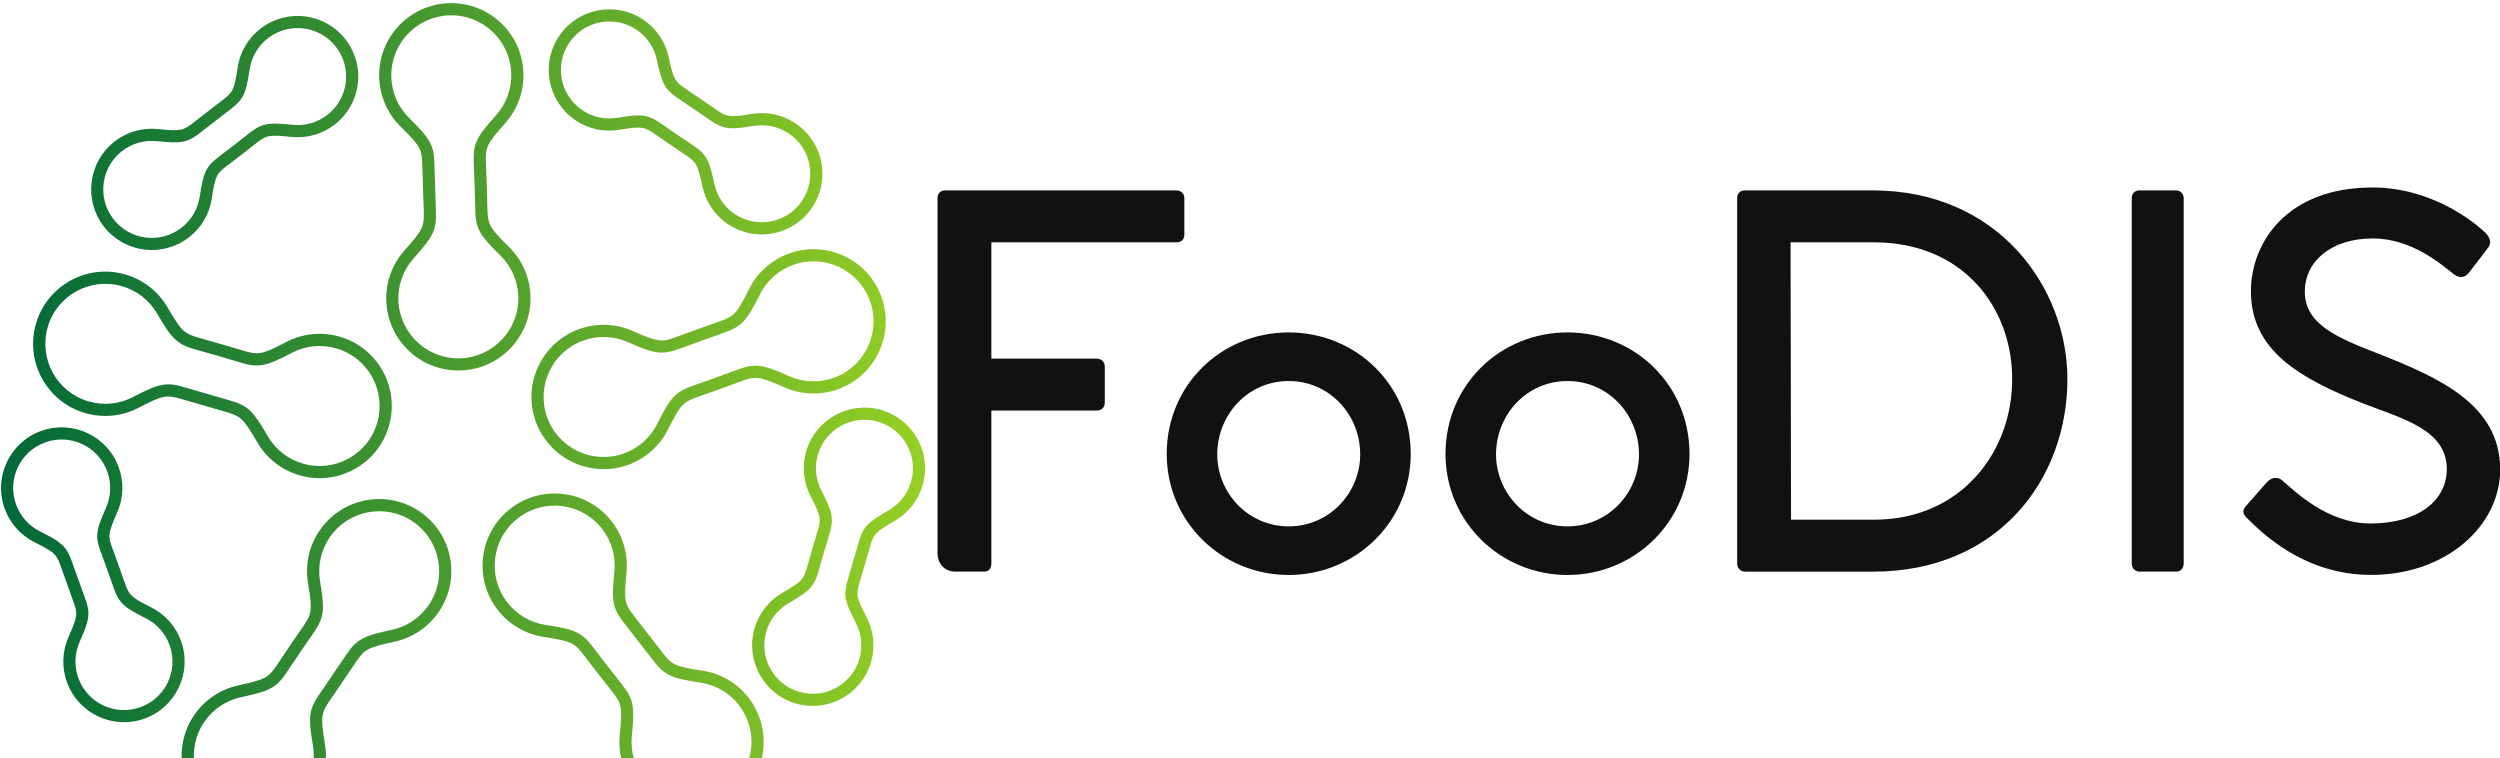 <svg id="hhdabdea" class="css-g5ufxp" preserveAspectRatio="xMidYMid meet" viewBox="0 0 320 97.072"><defs id="SvgjsDefs1022"><linearGradient id="SvgjsLinearGradient1027"><stop id="SvgjsStop1028" offset="0" stop-color="#006838"/><stop id="SvgjsStop1029" offset="1" stop-color="#96cf24"/></linearGradient></defs><g id="SvgjsG1023" fill="#111" featurekey="odWo6G-0"><g xmlns="http://www.w3.org/2000/svg"><path d="M12041 26652c-506,-152 -823,-219 -1172,-156 -377,68 -842,285 -1638,699 -517,269 -1086,441 -1676,499 -571,56 -1159,8 -1740,-161 -1225,-355 -2189,-1174 -2759,-2209 -570,-1036 -744,-2288 -389,-3513 355,-1225 1174,-2189 2209,-2759 1036,-570 2288,-744 3513,-389 580,168 1104,443 1556,796 467,365 856,815 1149,1319 448,772 725,1204 1003,1462 258,239 556,353 1056,494l405 114c721,203 1432,403 2153,626 584,180 929,270 1291,216 385,-57 855,-274 1689,-708 517,-269 1086,-441 1676,-499 571,-56 1159,-8 1740,161 1225,355 2189,1174 2759,2209 570,1036 744,2288 389,3513 -355,1225 -1174,2189 -2209,2759 -1036,570 -2288,744 -3513,389 -580,-168 -1104,-443 -1556,-796 -467,-365 -856,-815 -1149,-1319 -432,-744 -705,-1173 -975,-1435 -246,-239 -519,-356 -962,-486 -407,-120 -814,-236 -1222,-353 -543,-155 -1086,-311 -1629,-474zm31792 -19212c-456,-305 -725,-524 -939,-907 -199,-355 -322,-816 -492,-1610 -82,-384 -236,-752 -459,-1083 -214,-319 -491,-603 -828,-832 -709,-483 -1546,-633 -2327,-485 -773,147 -1491,586 -1973,1283 -8,13 -17,26 -26,38 -472,705 -618,1534 -472,2308 147,773 586,1491 1283,1973 13,8 26,17 38,26 332,222 691,372 1059,454 390,86 789,95 1175,31 799,-132 1272,-187 1669,-134 430,57 732,224 1178,533l287 199c503,349 999,693 1517,1033 511,335 804,551 1035,934 219,362 346,830 525,1666 82,384 236,752 459,1083 214,319 491,603 828,832l0 0c709,483 1546,633 2327,485 773,-147 1491,-586 1973,-1283 8,-13 17,-26 26,-38 472,-705 618,-1534 472,-2308 -146,-773 -586,-1491 -1283,-1973 -13,-8 -26,-17 -38,-26 -332,-222 -691,-372 -1059,-454 -390,-86 -789,-95 -1175,-31 -767,127 -1233,182 -1619,140 -423,-46 -721,-195 -1136,-476 -401,-271 -635,-432 -870,-593 -382,-262 -763,-524 -1153,-785zm-261 -1287c135,241 339,402 694,639 389,260 775,525 1161,790 342,235 684,470 864,592 307,207 518,316 787,346 306,33 717,-17 1408,-132 485,-80 985,-69 1471,38 469,103 926,296 1346,583l0 0c886,604 1444,1510 1629,2487 185,976 -2,2022 -606,2907 -604,886 -1510,1444 -2487,1629 -976,185 -2022,-2 -2907,-606 -421,-287 -769,-643 -1037,-1041 -278,-414 -471,-875 -574,-1354 -160,-750 -268,-1158 -429,-1426 -149,-247 -383,-416 -796,-687 -520,-341 -1023,-690 -1533,-1044l-287 -199c-342,-236 -563,-363 -839,-399 -308,-41 -723,9 -1439,128 -485,80 -985,69 -1471,-38 -469,-103 -926,-296 -1346,-583l0 0c-886,-604 -1444,-1510 -1629,-2487 -185,-976 2,-2022 605,-2907l0 0c604,-886 1510,-1444 2487,-1629 976,-185 2022,2 2907,606 421,287 769,643 1037,1041 278,414 471,875 574,1354 154,718 259,1124 409,1392zm11722 29737c149,-530 275,-853 570,-1173 275,-298 675,-557 1381,-966 7,-4 15,-8 23,-12 329,-194 623,-450 865,-758 238,-303 422,-655 536,-1045 240,-823 124,-1666 -258,-2363 -382,-697 -1029,-1248 -1852,-1488 -823,-240 -1666,-124 -2363,258 -697,382 -1248,1029 -1488,1852 -114,392 -148,788 -111,1171 38,395 154,778 335,1127 370,715 568,1147 641,1547 79,428 14,767 -141,1284l-100 334c-177,587 -351,1167 -514,1762 -161,589 -276,934 -568,1272 -276,319 -682,584 -1423,1014l-1 1 1 1c-339,196 -641,457 -887,770 -238,303 -422,655 -536,1045 -240,823 -124,1666 258,2363 382,697 1029,1248 1852,1488 823,240 1666,124 2363,-258 697,-382 1248,-1029 1488,-1852 114,-392 148,-788 111,-1171 -38,-395 -154,-778 -335,-1127 -356,-687 -553,-1113 -633,-1498 -87,-417 -37,-746 102,-1228 97,-338 197,-674 296,-1010 132,-445 264,-891 390,-1340zm1143 -645c-190,206 -281,449 -396,858 -127,452 -260,899 -392,1346 -99,335 -198,671 -295,1007 -102,355 -141,589 -85,855 62,297 238,673 561,1297 225,434 369,913 417,1411 47,478 5,972 -138,1461 -300,1030 -989,1840 -1861,2317 -871,477 -1923,622 -2952,322 -1030,-300 -1840,-989 -2317,-1861 -477,-871 -622,-1923 -322,-2952 143,-490 374,-930 669,-1307 308,-393 687,-719 1112,-965l1 1c662,-384 1017,-612 1222,-849 189,-219 277,-493 408,-970 164,-602 341,-1187 519,-1780l100 -334c120,-400 172,-650 122,-922 -55,-301 -232,-680 -568,-1329 -225,-435 -369,-913 -417,-1411 -47,-478 -5,-972 138,-1461 300,-1030 989,-1840 1861,-2317 871,-477 1923,-622 2952,-322 1030,300 1840,989 2317,1861 477,871 622,1923 322,2952 -143,490 -374,930 -669,1307 -301,383 -670,704 -1085,949 -9,6 -17,11 -27,17 -633,367 -986,592 -1196,820zm-24660 20338c550,-22 897,-2 1291,179 369,170 740,471 1345,1015 292,262 633,469 1007,606 362,132 754,199 1161,187 857,-26 1622,-397 2166,-975 544,-578 868,-1365 842,-2223l0 0c-26,-857 -397,-1622 -975,-2166 -578,-544 -1365,-868 -2223,-842l0 0c-408,12 -794,102 -1145,256 -364,159 -692,387 -968,667 -566,574 -917,896 -1274,1089 -383,208 -726,250 -1267,263l-349 8c-614,13 -1220,27 -1834,56 -609,29 -973,26 -1384,-147 -390,-164 -767,-468 -1405,-1041 -292,-262 -633,-469 -1007,-606 -362,-132 -754,-199 -1161,-187 -857,26 -1622,397 -2166,975 -544,578 -868,1365 -842,2223 26,857 397,1622 975,2166 578,544 1365,868 2223,842l0 0c408,-12 794,-102 1145,-256 364,-159 692,-387 968,-667 544,-551 888,-869 1230,-1065 371,-212 699,-267 1199,-284 222,-8 637,-19 1053,-30 465,-12 930,-25 1394,-43zm968 888c-255,-117 -515,-129 -939,-112 -472,19 -938,31 -1403,43 -284,8 -568,15 -1047,31 -371,13 -606,48 -840,182 -263,150 -565,433 -1059,934 -344,349 -755,633 -1213,833 -431,188 -903,300 -1399,320 -22,3 -45,3 -68,2 -1058,23 -2028,-380 -2744,-1054 -716,-674 -1177,-1617 -1219,-2675 -3,-22 -3,-45 -2,-68 -23,-1058 380,-2028 1054,-2744 681,-723 1638,-1187 2709,-1220l1 0c510,-15 999,68 1449,233 469,171 896,431 1261,759 570,512 897,779 1185,901 267,113 555,112 1049,88 626,-30 1236,-43 1853,-57l349 -8c416,-10 670,-38 913,-169 269,-146 575,-431 1087,-950 344,-349 755,-633 1213,-833 431,-188 903,-300 1399,-320 22,-3 45,-3 68,-2 1058,-23 2028,380 2744,1054 716,674 1177,1617 1219,2675 3,22 3,45 2,68 23,1058 -380,2028 -1054,2744 -681,724 -1638,1187 -2710,1220 -510,15 -999,-68 -1449,-233 -469,-171 -896,-431 -1261,-759 -545,-490 -868,-756 -1149,-884zm-26964 -17171c191,517 279,853 228,1286 -47,403 -219,848 -549,1591 -159,358 -251,747 -265,1147 -14,383 43,776 181,1160 290,807 878,1421 1596,1759 713,337 1554,403 2357,120 11,-5 23,-9 34,-12 799,-292 1406,-877 1742,-1590 337,-713 403,-1554 120,-2357 -5,-12 -9,-23 -13,-35 -138,-377 -340,-711 -590,-992 -265,-299 -583,-541 -934,-716 -722,-362 -1136,-595 -1428,-873 -316,-301 -463,-613 -642,-1124l-115 -329c-205,-587 -408,-1167 -620,-1727 -217,-572 -327,-920 -289,-1364 36,-419 208,-871 556,-1655 159,-358 251,-747 265,-1147 14,-377 -42,-764 -175,-1142 -5,-12 -9,-24 -13,-36 -292,-799 -877,-1406 -1590,-1742 -713,-337 -1554,-403 -2357,-120 -11,5 -23,9 -34,12 -799,292 -1406,877 -1742,1590 -337,713 -403,1554 -120,2357 5,12 9,23 13,35 138,377 340,711 590,992 265,299 583,541 934,716 691,346 1100,575 1391,840 316,287 470,583 640,1053 136,374 245,683 355,991 152,429 304,858 472,1311zm-544 1195c32,-276 -37,-526 -184,-925 -157,-425 -316,-873 -475,-1322 -125,-351 -249,-702 -353,-988 -126,-349 -233,-561 -433,-742 -224,-204 -588,-404 -1217,-720 -439,-220 -836,-522 -1167,-895 -320,-360 -577,-785 -748,-1264l0 0c-362,-1009 -280,-2069 144,-2967 424,-899 1191,-1636 2199,-1998l1 0c1008,-362 2069,-280 2967,144 899,424 1636,1191 1998,2199l0 1c172,480 244,971 226,1452 -18,497 -133,983 -332,1432 -311,700 -463,1093 -490,1408 -25,289 65,562 239,1023 227,601 426,1169 627,1745l115 329c138,393 243,626 443,816 224,213 590,416 1241,742 439,220 836,522 1167,895 320,360 577,785 748,1264l0 0c362,1009 280,2069 -144,2967 -424,899 -1191,1636 -2199,1998l0 0c-1009,362 -2069,280 -2967,-144 -899,-424 -1636,-1191 -1998,-2200 -172,-480 -244,-971 -226,-1452 18,-497 133,-983 332,-1432 298,-671 451,-1061 487,-1368zm7998 -30949c-433,341 -725,530 -1153,615 -395,79 -872,53 -1684,-31 -389,-40 -787,-7 -1171,102 -371,106 -727,282 -1049,530 -678,525 -1079,1275 -1180,2064 -100,788 100,1614 624,2292l0 0c525,678 1275,1079 2064,1180 788,100 1614,-100 2292,-624l0 0c320,-248 580,-549 776,-882 203,-345 335,-723 394,-1110 121,-797 215,-1263 389,-1626 188,-393 440,-629 871,-958l278 -211c481,-366 955,-727 1450,-1124 476,-382 773,-594 1209,-695 409,-95 893,-71 1747,17 389,40 787,7 1171,-102 371,-106 727,-282 1049,-530l0 0c678,-525 1079,-1275 1180,-2064 100,-788 -100,-1614 -624,-2292l0 0c-525,-678 -1275,-1079 -2064,-1180 -788,-100 -1614,100 -2292,624 -320,248 -580,549 -776,882 -203,346 -335,723 -394,1110 -116,766 -207,1225 -367,1581 -176,391 -410,629 -804,936 -241,188 -537,415 -834,643 -375,288 -750,576 -1102,853zm-1305 -149c274,-55 489,-198 823,-460 383,-302 747,-581 1110,-860 259,-199 517,-397 830,-641 293,-228 462,-395 572,-639 126,-279 204,-687 310,-1382 74,-486 238,-958 490,-1386 242,-412 567,-787 972,-1101 848,-656 1881,-906 2867,-781 972,124 1898,615 2553,1443 18,19 34,40 49,63 638,842 881,1862 757,2836 -124,972 -615,1898 -1443,2553 -19,18 -40,34 -62,48 -396,300 -829,512 -1278,640 -480,137 -978,178 -1467,127 -761,-79 -1182,-103 -1489,-31 -281,65 -513,235 -899,544 -473,380 -967,755 -1466,1135l-278 211c-331,252 -520,424 -639,673 -133,279 -214,690 -323,1411 -74,486 -238,958 -490,1386 -236,401 -551,768 -941,1076 -19,18 -40,34 -63,48 -842,638 -1862,881 -2836,757 -972,-124 -1898,-615 -2553,-1443 -18,-19 -34,-40 -49,-63 -638,-842 -881,-1862 -757,-2836 126,-985 627,-1922 1475,-2578 404,-313 849,-533 1309,-664 480,-137 978,-178 1467,-127 727,75 1144,100 1450,39zm15463 2310c-12,-528 -46,-850 -212,-1159 -181,-338 -531,-713 -1171,-1342 -415,-408 -754,-897 -993,-1442 -230,-525 -365,-1099 -384,-1704l0 0c-40,-1275 440,-2445 1248,-3306 809,-862 1946,-1415 3221,-1455l0 0c1275,-40 2445,440 3306,1248 862,809 1415,1946 1455,3221 19,606 -79,1188 -275,1725 -203,556 -510,1064 -900,1500 -592,662 -917,1057 -1079,1407 -149,322 -165,640 -145,1156 18,468 1,20 17,421 30,741 59,1472 70,2242 9,609 30,964 194,1293 174,350 525,730 1194,1387 415,408 754,897 993,1442 230,525 365,1099 384,1704 40,1275 -439,2445 -1248,3306 -809,862 -1946,1415 -3221,1455 -1275,40 -2445,-439 -3306,-1248 -862,-809 -1415,-1946 -1455,-3221 -19,-606 79,-1188 275,-1725 203,-556 510,-1064 900,-1500 571,-638 894,-1029 1062,-1371 152,-310 179,-606 166,-1067 -10,-358 -26,-814 -42,-1269 -20,-566 -40,-1133 -53,-1698zm472 -1528c243,453 292,861 306,1513 13,568 33,1128 52,1689 14,391 28,782 41,1272 17,593 -23,984 -244,1431 -204,415 -560,851 -1182,1545 -323,361 -579,784 -748,1249 -163,446 -244,930 -228,1434l0 0c34,1059 494,2005 1210,2677 717,673 1690,1072 2749,1039l0 0c1059,-34 2005,-494 2677,-1210 673,-717 1072,-1690 1038,-2749 -16,-506 -128,-984 -318,-1418 -197,-450 -479,-856 -826,-1197 -732,-720 -1123,-1148 -1346,-1596 -233,-469 -263,-902 -273,-1630 -10,-732 -40,-1471 -70,-2220 -2,-38 -1,-20 0,0l0 0 -16 -424c-25,-643 0,-1050 213,-1510 200,-432 560,-875 1208,-1598 323,-361 579,-784 748,-1249 163,-446 244,-930 228,-1434 -34,-1059 -494,-2005 -1210,-2677 -712,-668 -1676,-1066 -2726,-1039 -15,1 -30,2 -46,1 -1050,39 -1987,498 -2655,1209 -668,712 -1066,1676 -1039,2726 1,16 2,31 1,47 19,497 130,967 317,1394 197,450 479,856 826,1197 695,684 1082,1104 1310,1529zm2839 1829c1,21 2,42 0,0l0 0zm15646 9681c500,-175 795,-307 1038,-561 265,-277 514,-726 914,-1527 261,-523 620,-997 1063,-1391 428,-380 933,-687 1502,-892 1199,-432 2460,-337 3530,167 1070,503 1947,1414 2380,2613 432,1199 337,2460 -167,3530 -503,1070 -1414,1947 -2613,2380 -570,205 -1155,292 -1726,271 -591,-21 -1170,-157 -1704,-393 -814,-360 -1292,-547 -1672,-593 -349,-42 -656,41 -1141,220l-397 147c-695,257 -1380,510 -2111,759 -576,196 -907,327 -1169,583 -281,276 -534,726 -951,1563 -261,523 -620,997 -1063,1391 -428,380 -933,687 -1502,892 -1199,432 -2460,337 -3530,-167 -1070,-503 -1947,-1414 -2380,-2613 -432,-1199 -337,-2460 167,-3530 503,-1070 1414,-1947 2613,-2380 570,-205 1155,-292 1726,-271 591,21 1170,157 1704,393 785,347 1257,533 1632,587 340,49 630,-17 1065,-172 324,-116 758,-274 1192,-432 523,-191 1046,-381 1599,-575zm1599 -24c-355,371 -728,543 -1343,758 -517,181 -1053,376 -1589,572 -362,132 -724,264 -1199,433 -558,199 -942,281 -1438,210 -460,-66 -983,-270 -1834,-646 -443,-196 -925,-308 -1419,-326 -474,-17 -959,55 -1434,226 -998,359 -1755,1089 -2173,1978 -418,889 -497,1937 -137,2936 359,998 1089,1755 1978,2173 889,418 1937,497 2936,137 475,-171 895,-426 1249,-740 369,-328 668,-721 884,-1155 460,-921 746,-1426 1101,-1774 374,-367 776,-529 1466,-764 691,-236 1386,-493 2090,-753l397 -147c603,-222 998,-324 1505,-263 475,57 1007,262 1892,653 443,196 925,308 1419,326 474,17 959,-55 1434,-226 998,-359 1755,-1089 2173,-1978 418,-889 497,-1937 137,-2936 -359,-998 -1089,-1755 -1978,-2173 -889,-418 -1937,-497 -2936,-137 -475,171 -895,426 -1249,740 -369,328 -668,721 -884,1155 -436,874 -716,1371 -1049,1720zm-5234 21138c320,420 536,660 854,813 347,167 851,266 1737,398 578,87 1139,282 1650,581 494,289 941,675 1313,1154 782,1007 1081,2236 933,3409 -148,1173 -743,2289 -1749,3070 -1007,782 -2236,1081 -3409,933 -1173,-148 -2289,-743 -3070,-1749 -371,-478 -634,-1008 -791,-1558 -163,-570 -213,-1162 -153,-1744 91,-884 120,-1395 46,-1772 -68,-345 -242,-611 -562,-1017l-261 -331c-470,-595 -934,-1183 -1376,-1773 -367,-490 -593,-766 -915,-934 -346,-180 -854,-281 -1782,-421 -578,-87 -1139,-282 -1650,-581 -494,-289 -941,-675 -1313,-1154 -782,-1007 -1081,-2236 -933,-3409 148,-1173 743,-2289 1749,-3070 1007,-782 2236,-1081 3409,-933 1173,148 2289,743 3070,1749 371,478 634,1008 791,1558 163,570 213,1162 153,1744 -87,850 -118,1356 -53,1732 58,339 211,594 493,960 306,397 542,699 778,1001 354,452 707,905 1041,1343zm518 1515c-461,-223 -741,-525 -1136,-1044 -353,-463 -694,-899 -1034,-1335 -285,-365 -571,-730 -783,-1006 -361,-469 -559,-809 -644,-1302 -79,-456 -47,-1017 49,-1946 49,-481 8,-974 -128,-1448 -131,-456 -349,-895 -659,-1294 -651,-838 -1579,-1333 -2553,-1456 -974,-123 -1996,126 -2834,776 -838,651 -1333,1579 -1456,2553 -123,974 126,1996 776,2834 309,399 681,719 1090,959 427,250 894,413 1373,485 1014,152 1581,269 2026,501 468,244 746,576 1180,1156 459,613 907,1181 1362,1756l261 331c398,505 617,849 715,1350 92,468 62,1038 -37,2003 -49,481 -8,974 128,1448 131,456 349,895 659,1294 651,838 1579,1333 2553,1456 974,123 1996,-126 2834,-776 838,-651 1333,-1579 1456,-2553 123,-974 -126,-1996 -776,-2834 -309,-399 -681,-719 -1090,-959 -427,-250 -894,-413 -1373,-485 -966,-145 -1525,-257 -1958,-466zm-21721 1553c-301,434 -462,714 -509,1066 -52,382 10,892 157,1774 96,577 84,1170 -43,1749 -122,558 -351,1103 -692,1604 -717,1055 -1793,1720 -2953,1941 -1160,222 -2406,0 -3461,-716 -1055,-717 -1720,-1793 -1941,-2953 -222,-1160 0,-2406 716,-3461 340,-500 762,-913 1237,-1233 493,-333 1041,-564 1611,-686 869,-187 1364,-316 1700,-504 8,-4 15,-8 23,-12 293,-169 490,-416 771,-837l235 -352c415,-622 824,-1236 1260,-1854 352,-500 544,-801 605,-1161 65,-387 5,-901 -150,-1824 -96,-577 -84,-1170 43,-1749 122,-558 351,-1103 692,-1604 717,-1055 1793,-1720 2953,-1941 1160,-222 2406,0 3461,716l0 0c1055,717 1719,1793 1941,2953 222,1160 0,2406 -716,3461l0 0c-340,500 -762,913 -1236,1233 -494,333 -1041,564 -1611,686 -840,181 -1331,308 -1665,484 -302,159 -498,383 -759,765 -276,404 -494,727 -713,1051 -315,468 -630,935 -955,1404zm-1281 959c69,-506 270,-864 642,-1401 320,-462 635,-930 950,-1397 255,-378 510,-757 714,-1054 334,-489 597,-782 1041,-1016 413,-218 955,-360 1864,-556 476,-102 931,-294 1339,-568 393,-265 744,-609 1028,-1027 595,-877 779,-1912 595,-2878 -184,-965 -737,-1860 -1613,-2455 -877,-595 -1912,-779 -2878,-595 -965,184 -1860,737 -2455,1613 -283,417 -473,870 -575,1334 -106,483 -116,978 -37,1455 169,1014 234,1591 151,2082 -87,518 -317,885 -735,1478 -430,609 -837,1220 -1250,1838l-235 352c-349,521 -605,834 -1036,1081 -9,6 -18,12 -27,17 -417,232 -968,379 -1916,583 -476,102 -931,294 -1339,568 -393,265 -744,609 -1028,1027 -595,877 -779,1912 -595,2878 184,965 737,1860 1613,2456 877,595 1912,779 2878,595 965,-184 1860,-737 2456,-1613 283,-417 473,-870 575,-1334 106,-483 116,-978 37,-1455 -161,-964 -227,-1532 -163,-2007zm-9496 -21098c502,-91 905,-11 1530,177 542,163 1083,318 1623,472 407,117 814,233 1222,353 568,167 928,326 1287,676 335,326 639,797 1105,1600 244,420 567,794 956,1098 373,291 808,518 1294,659 1018,295 2059,150 2920,-323 861,-473 1541,-1275 1836,-2293 295,-1018 150,-2059 -323,-2920 -473,-861 -1275,-1541 -2293,-1836 -486,-141 -975,-182 -1446,-136 -491,48 -964,192 -1395,416 -910,473 -1437,712 -1933,786 -519,77 -939,-28 -1633,-243 -715,-221 -1421,-419 -2135,-620 -129,-36 -256,-72 -408,-115 -617,-174 -995,-324 -1369,-671 -353,-328 -663,-805 -1148,-1641 -244,-420 -567,-794 -956,-1098 -373,-291 -808,-518 -1294,-659 -1018,-295 -2059,-150 -2920,323 -861,473 -1541,1275 -1836,2293 -295,1018 -150,2059 323,2920 473,861 1275,1541 2293,1836 486,141 975,182 1446,136 491,-48 964,-192 1395,-416 865,-450 1384,-688 1859,-774z" class="fil0" transform="matrix(0.002,0,0,0.002,-0.729,-2.193)" style="fill:url(#SvgjsLinearGradient1027);fill-rule:nonzero"/></g></g><g id="SvgjsG1024" fill="#111" featurekey="VGK2BT-0"><path d="M9.339 6.441 c0.17 0 0.288 0.119 0.288 0.271 l0 1.305 c0 0.169 -0.102 0.271 -0.288 0.271 l-6.576 0 l0 4.136 l3.746 0 c0.169 0 0.288 0.119 0.288 0.288 l0 1.271 c0 0.186 -0.119 0.288 -0.288 0.288 l-3.746 0 l0 5.441 c0 0.186 -0.102 0.288 -0.254 0.288 l-1.017 0 c-0.407 0 -0.644 -0.288 -0.644 -0.678 l0 -12.61 c0 -0.153 0.102 -0.271 0.271 -0.271 l8.22 0 z M13.339 20.119 c2.373 0 4.339 -1.881 4.339 -4.305 c0 -2.475 -1.966 -4.322 -4.339 -4.322 s-4.339 1.847 -4.339 4.322 c0 2.424 1.966 4.305 4.339 4.305 z M13.339 18.39 c-1.458 0 -2.542 -1.203 -2.542 -2.559 c0 -1.407 1.085 -2.61 2.542 -2.61 s2.542 1.203 2.542 2.61 c0 1.356 -1.085 2.559 -2.542 2.559 z M23.254 20.119 c2.373 0 4.339 -1.881 4.339 -4.305 c0 -2.475 -1.966 -4.322 -4.339 -4.322 s-4.339 1.847 -4.339 4.322 c0 2.424 1.966 4.305 4.339 4.305 z M23.254 18.39 c-1.458 0 -2.542 -1.203 -2.542 -2.559 c0 -1.407 1.085 -2.61 2.542 -2.61 s2.542 1.203 2.542 2.61 c0 1.356 -1.085 2.559 -2.542 2.559 z M34.101 6.441 c4.508 0 6.932 3.492 6.932 6.712 c0 3.542 -2.441 6.848 -6.915 6.848 l-4.542 0 c-0.17 0 -0.288 -0.119 -0.288 -0.288 l0 -13 c0 -0.153 0.102 -0.271 0.271 -0.271 l4.542 0 z M34.153 18.153 c3.136 0 4.932 -2.458 4.915 -5.017 c0 -2.509 -1.729 -4.848 -4.915 -4.848 l-2.966 0 l0.017 9.864 l2.949 0 z M44.898 6.441 l-1.305 -0 c-0.169 0 -0.271 0.119 -0.271 0.271 l0 13 c0 0.169 0.119 0.288 0.288 0.288 l1.305 0 c0.153 0 0.254 -0.135 0.254 -0.288 l0 -13 c0 -0.153 -0.119 -0.271 -0.271 -0.271 z M47.373 17.678 l0.746 -0.848 c0.186 -0.203 0.39 -0.203 0.542 -0.085 c0.458 0.39 1.61 1.542 3.153 1.542 c1.695 0 2.712 -0.814 2.712 -1.932 c0 -1.39 -1.526 -1.78 -2.983 -2.339 c-2.22 -0.881 -3.983 -1.864 -3.983 -3.983 c0 -1.729 1.271 -3.695 4.322 -3.695 c2.085 0 3.593 1.203 4.017 1.61 c0.153 0.153 0.237 0.356 0.102 0.525 l-0.661 0.864 c-0.136 0.187 -0.322 0.254 -0.542 0.102 c-0.441 -0.339 -1.492 -1.288 -2.898 -1.288 c-1.525 0 -2.424 0.847 -2.424 1.881 c0 1.169 1.119 1.644 2.712 2.254 c2.034 0.814 4.237 1.763 4.237 4.085 c0 1.983 -1.898 3.746 -4.593 3.746 c-2.441 0 -3.949 -1.576 -4.373 -1.983 c-0.136 -0.119 -0.254 -0.271 -0.085 -0.458 z" transform="matrix(3.599,0,0,3.599,116.95,1.189)"/></g></svg>